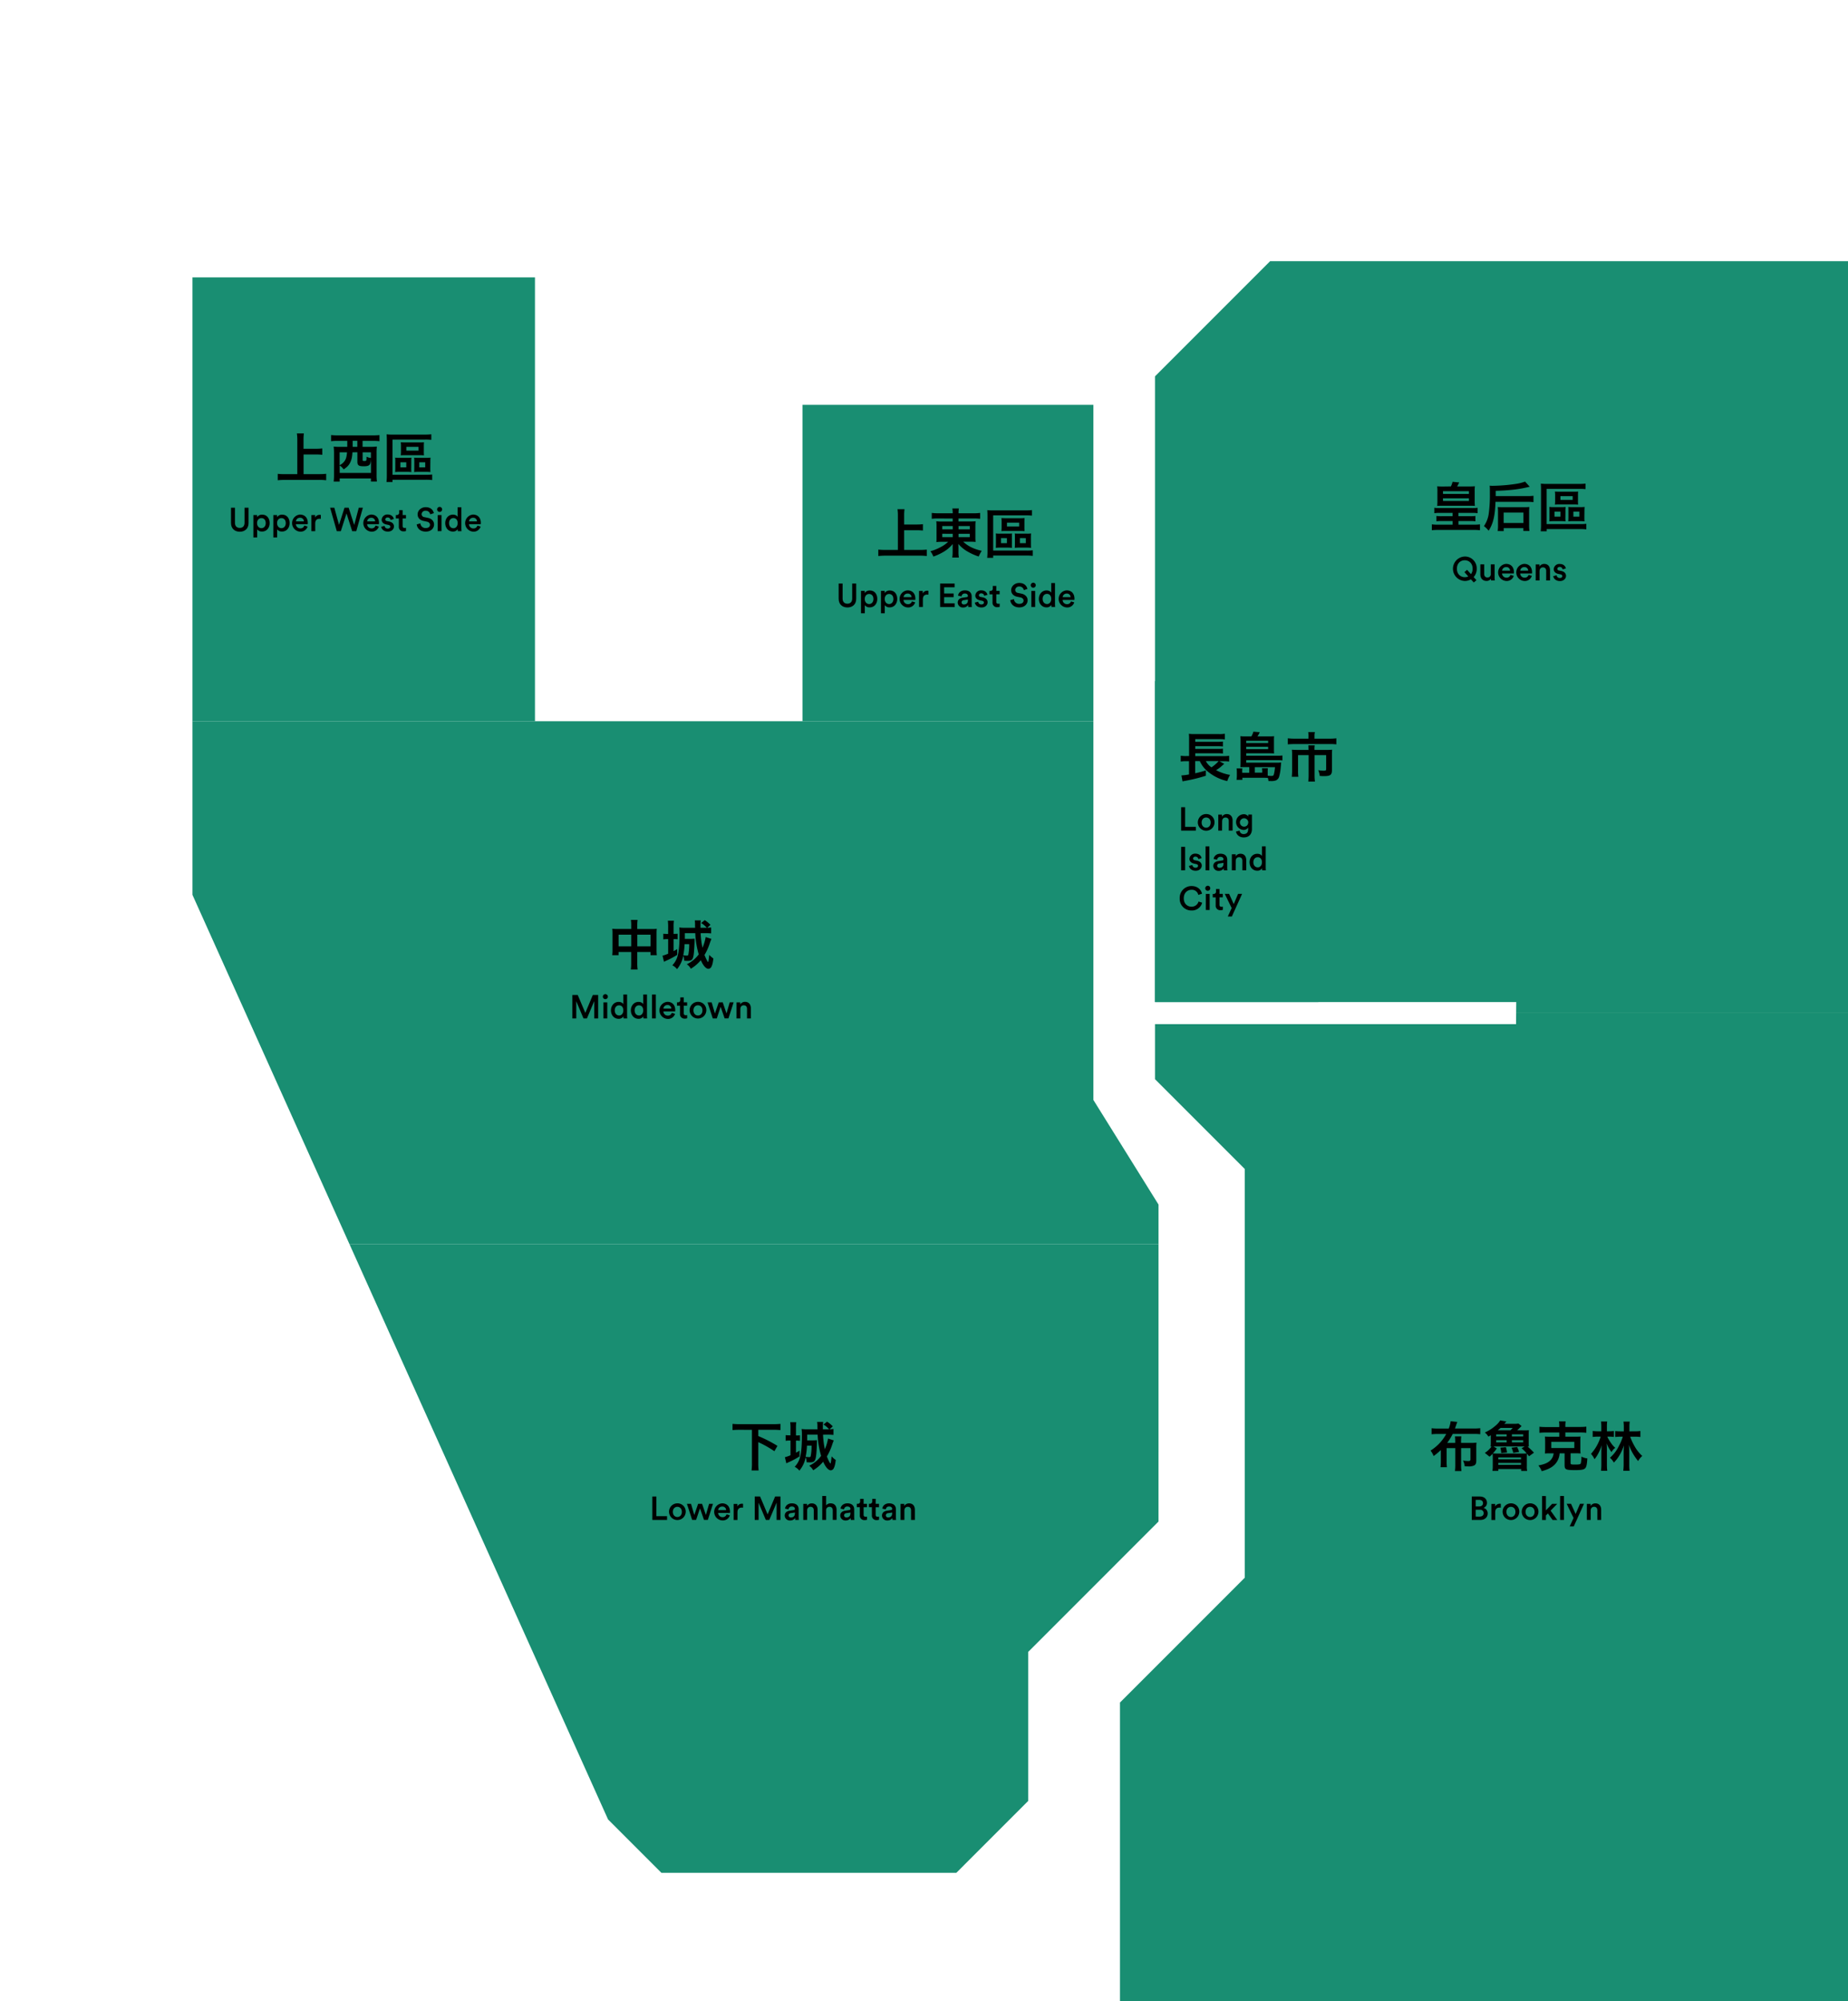 <svg id="hover_zone" class = "nymap_layer nymap_hover_layer" xmlns="http://www.w3.org/2000/svg" viewBox="0 0 1381.88 1495.88">
  <defs>
    <style>
      #hover_zone .cls-1
      {
        fill: #198e72;
      }
      #hover_zone g
      {
        pointer-events: none;
      }
      .hover .nymap_hover_zone:hover, 
      .hover .zone_hovered
      {
        transition: opacity .35s;
        opacity:1;
        cursor: pointer;
      }
      .hover .nymap_hover_zone:hover + g path, 
      .hover .zone_hovered + g path
      {
        fill: #fff;
      }
      .hover #hover_zone_queens:hover ~ #text_lic path, 
      .hover #hover_zone_queens.zone_hovered ~ #text_lic path
      {
        fill: #198e72;
      }
    </style>
  </defs>
  <!-- queens shape -->
  <polygon id = 'hover_zone_queens' class="nymap_hover_zone cls-1" points="949.75 195.24 863.68 281.31 863.68 749.07 1133.8 749.07 1133.74 756.75 1381.88 756.75 1381.88 195.24 949.75 195.24"/>
  <!-- queens text -->
  <g id = 'text_queens'>
    <path d="M1076.93,383.39a24.56,24.56,0,0,0-4.36.24v-4.08a25.58,25.58,0,0,0,4.44.24h23.35a25.25,25.25,0,0,0,4.52-.24v4.08a26.14,26.14,0,0,0-4.44-.24h-9.84v2.48h8.68a24.7,24.7,0,0,0,4-.2v4a25.06,25.06,0,0,0-3.92-.2h-8.72v2.72H1102a27.91,27.91,0,0,0,4.68-.24v4.4a39.08,39.08,0,0,0-5-.24h-26a39.52,39.52,0,0,0-5,.24v-4.4a29.07,29.07,0,0,0,4.68.24h10.87v-2.72h-8.11a25.9,25.9,0,0,0-4,.2v-4a26.75,26.75,0,0,0,4.08.2h8v-2.48Zm8-19.8a14.85,14.85,0,0,0,1.24-3.44l5,.48c-.76,1.52-1.28,2.52-1.52,3h8.76a43.35,43.35,0,0,0,4.48-.16,27.58,27.58,0,0,0-.16,3.76v6.92a32.37,32.37,0,0,0,.16,4c-1-.08-2.4-.12-4.12-.12h-20q-2.22,0-4.08.12a33.32,33.32,0,0,0,.16-3.92v-6.64a28.48,28.48,0,0,0-.16-4.08,42.85,42.85,0,0,0,4.48.16Zm-5.87,5.6h19.35v-2H1079Zm0,5.28h19.35v-2H1079Z"/>
    <path d="M1118.29,375.11c-.4,10.76-1.72,16.2-5.12,21.6a20.58,20.58,0,0,0-3.52-3.44,21.87,21.87,0,0,0,3.52-8.84,100.79,100.79,0,0,0,.92-15.2c0-3.48,0-5.08-.16-6.2a17.7,17.7,0,0,0,2,.12,127.83,127.83,0,0,0,17.35-1.4,33.18,33.18,0,0,0,7.12-1.76l3.48,3.84c-7.8,1.92-14.48,2.72-25.43,3.08v3.92h24a29.56,29.56,0,0,0,4.24-.24v4.76a31.34,31.34,0,0,0-4.2-.24Zm1.64,21.84a32.73,32.73,0,0,0,.24-4.8v-8.84A37.73,37.73,0,0,0,1120,379c.88.08,2.4.12,3.83.12h15.88a31.3,31.3,0,0,0,3.88-.16,38.54,38.54,0,0,0-.16,4.32v8.92a31.09,31.09,0,0,0,.24,4.72h-4.56v-2.16h-14.68V397Zm4.47-6h14.76v-7.8H1124.4Z"/>
    <path d="M1181.28,391.75a34.94,34.94,0,0,0,4.92-.2v4.16a37.67,37.67,0,0,0-4.88-.24h-24.75v1.68h-4.48a41.59,41.59,0,0,0,.24-5V366c0-2-.08-3.2-.16-4.48a36.81,36.81,0,0,0,4.88.2h23.55a39.64,39.64,0,0,0,5-.24v4.16a38.65,38.65,0,0,0-4.92-.2h-24.15v26.32Zm-10.72-5.32a23.31,23.31,0,0,0,.12,3.28,31.3,31.3,0,0,0-3.72-.16h-4.76a30.06,30.06,0,0,0-3.67.16c.08-1,.12-1.64.12-3.28v-4.28c0-1.56,0-2.28-.12-3.24a18.6,18.6,0,0,0,2.92.16h6.27a26,26,0,0,0,3-.12,25.92,25.92,0,0,0-.12,3.4Zm-8.11-4v3.76h4.39v-3.76Zm.44-12a20.83,20.83,0,0,0-.17-3c1.12.08,2,.12,3.56.12h10.28c1.72,0,2.64,0,3.52-.12-.08.88-.12,1.72-.12,3V374a23.88,23.88,0,0,0,.12,3.2c-1.28-.08-2.28-.12-4.16-.12h-9c-1.84,0-2.92,0-4.2.12a22.25,22.25,0,0,0,.17-3.16Zm3.95.44v2.84H1176v-2.84Zm17.92,15.56c0,1.44,0,2.4.12,3.28a30.87,30.87,0,0,0-3.72-.16h-4.8a30.14,30.14,0,0,0-3.68.16c.08-.92.12-1.68.12-3.28v-4.28c0-1.48,0-2.12-.12-3.2a28.16,28.16,0,0,0,2.92.12h6.32a19.5,19.5,0,0,0,3-.16c-.08,1-.12,2-.12,3.44Zm-8.24-4v3.76H1181v-3.76Z"/>
    <path d="M1095.32,416a8.8,8.8,0,0,1,8.93,9.12,9.15,9.15,0,0,1-2.28,6.26l2.08,2.32-2,1.71-2.15-2.35a9.19,9.19,0,0,1-4.58,1.21,9.14,9.14,0,0,1,0-18.27Zm0,15.45a6,6,0,0,0,2.62-.57l-2.89-3.21,2-1.73,2.91,3.24a6.67,6.67,0,0,0,1.22-4.06c0-4.23-2.92-6.33-5.89-6.33s-5.86,2.1-5.86,6.33S1092.38,431.46,1095.32,431.46Z"/>
    <path d="M1111.51,434.25c-2.87,0-4.55-2.12-4.55-4.79v-7.59h2.87v7.07c0,1.48.69,2.74,2.42,2.74a2.41,2.41,0,0,0,2.52-2.69v-7.12h2.87v9.84a19.16,19.16,0,0,0,.13,2.2H1115a8.86,8.86,0,0,1-.1-1.34A3.84,3.84,0,0,1,1111.51,434.25Z"/>
    <path d="M1131.93,430.47a5.43,5.43,0,0,1-5.44,3.81,6.4,6.4,0,0,1-.3-12.78c3.71,0,5.89,2.45,5.89,6.25a3.82,3.82,0,0,1-.08.92h-8.8a3.23,3.23,0,0,0,3.29,3.14,2.92,2.92,0,0,0,3-2.1Zm-2.75-3.9a2.69,2.69,0,0,0-3-2.67,2.88,2.88,0,0,0-2.94,2.67Z"/>
    <path d="M1145.47,430.47a5.42,5.42,0,0,1-5.44,3.81,6.4,6.4,0,0,1-.29-12.78c3.7,0,5.88,2.45,5.88,6.25a4.86,4.86,0,0,1-.07.92h-8.8a3.21,3.21,0,0,0,3.28,3.14,2.92,2.92,0,0,0,3-2.1Zm-2.74-3.9a2.7,2.7,0,0,0-3-2.67,2.89,2.89,0,0,0-2.94,2.67Z"/>
    <path d="M1151.23,433.91h-2.87v-12h2.8v1.61a4,4,0,0,1,3.55-2c3,0,4.36,2.13,4.36,4.77v7.62h-2.87v-7.12c0-1.48-.67-2.67-2.47-2.67-1.64,0-2.5,1.26-2.5,2.84Z"/>
    <path d="M1164,430a2.26,2.26,0,0,0,2.45,2.05c1.19,0,1.8-.64,1.8-1.38s-.44-1.14-1.41-1.34l-1.78-.39c-2.12-.47-3.23-1.85-3.23-3.51a4.17,4.17,0,0,1,4.42-3.88c3.36,0,4.45,2.17,4.65,3.36l-2.42.69a2.07,2.07,0,0,0-2.23-1.8,1.57,1.57,0,0,0-1.73,1.38,1.32,1.32,0,0,0,1.21,1.26l1.83.37c2.28.5,3.46,1.88,3.46,3.66s-1.48,3.86-4.55,3.86c-3.48,0-4.82-2.28-5-3.64Z"/>
  </g>
  <!-- upper east shape -->
  <rect id = 'hover_zone_upper-east' class="nymap_hover_zone cls-1" x="600.07" y="302.6" width="217.54" height="236.52"/>
   <!-- upper east text -->
  <g id = 'text_upper-east'>
    <path d="M676.1,411.07h11.51a51.37,51.37,0,0,0,5.4-.24v4.8a43.65,43.65,0,0,0-5.32-.28H662.3a50,50,0,0,0-5.52.28v-4.8a52.78,52.78,0,0,0,5.52.24h9.12V385.24a34.24,34.24,0,0,0-.28-4.6h5.23a33.91,33.91,0,0,0-.27,4.6v6.83h9.39a40.74,40.74,0,0,0,4.64-.24v4.76a41.77,41.77,0,0,0-4.64-.24H676.1Z"/>
    <path d="M701.58,387.55a32.62,32.62,0,0,0-4.84.25v-4.4a35.21,35.21,0,0,0,5.12.28h10.56a23.1,23.1,0,0,0-.28-3.6H717a19.87,19.87,0,0,0-.24,3.6h10.92a33.51,33.51,0,0,0,5.24-.28v4.4a40.37,40.37,0,0,0-5-.25h-11.2v2.24h8.36a38.72,38.72,0,0,0,4.44-.16c-.12,1.2-.16,2.52-.16,4v7.4a31.52,31.52,0,0,0,.16,4.08,31.58,31.58,0,0,0-4.48-.2h-4.8c3.56,3.36,7.8,5.44,13.88,6.84a26.44,26.44,0,0,0-2.28,4.24,41.88,41.88,0,0,1-8.2-3.64,25.73,25.73,0,0,1-7-5.76c0,1.32.07,2.08.07,2.76v2.88a23.55,23.55,0,0,0,.29,4.56h-4.92a32.07,32.07,0,0,0,.28-4.56v-2.88c0-.48,0-2,.08-2.72a26,26,0,0,1-7.64,6.32,41.5,41.5,0,0,1-6.84,3.08,17.09,17.09,0,0,0-2.24-4,33.49,33.49,0,0,0,7.52-3A23.74,23.74,0,0,0,709,405H704.7a30.51,30.51,0,0,0-4.52.2,5.21,5.21,0,0,1,.12-1.16c0-.16,0-.16,0-2.92v-7.36a38.18,38.18,0,0,0-.16-4.12,28,28,0,0,0,4.36.2h7.88v-2.24Zm3,5.68v2.44h7.84v-2.44Zm0,5.76v2.52h7.84V399Zm12.19-3.32h8.4v-2.44h-8.4Zm0,5.84h8.4V399h-8.4Z"/>
    <path d="M767.37,411.55a34.94,34.94,0,0,0,4.92-.2v4.16a37.67,37.67,0,0,0-4.88-.24H742.66V417h-4.48a41.59,41.59,0,0,0,.24-5V385.8c0-2-.08-3.2-.16-4.48a36.81,36.81,0,0,0,4.88.2h23.55a39.64,39.64,0,0,0,5-.24v4.16a38.65,38.65,0,0,0-4.92-.2H742.66v26.31Zm-10.71-5.32a25.41,25.41,0,0,0,.11,3.28,31,31,0,0,0-3.71-.16H748.3a30.14,30.14,0,0,0-3.68.16c.08-1,.12-1.64.12-3.28V402c0-1.56,0-2.28-.12-3.24a18.6,18.6,0,0,0,2.92.16h6.28a25.75,25.75,0,0,0,2.95-.12,28.26,28.26,0,0,0-.11,3.4Zm-8.12-4V406h4.4v-3.76Zm.44-12a22.5,22.5,0,0,0-.16-3c1.12.09,2,.13,3.56.13h10.27a33.14,33.14,0,0,0,3.52-.13c-.08.88-.12,1.72-.12,3v3.6a23.88,23.88,0,0,0,.12,3.2c-1.28-.08-2.28-.12-4.16-.12h-9c-1.84,0-2.92,0-4.2.12a24,24,0,0,0,.16-3.16Zm4,.44v2.84h9.11v-2.84Zm17.91,15.56c0,1.44,0,2.4.12,3.28a30.87,30.87,0,0,0-3.72-.16h-4.8a30.14,30.14,0,0,0-3.68.16c.08-.92.12-1.68.12-3.28V402c0-1.48,0-2.12-.12-3.2a28.16,28.16,0,0,0,2.92.12H768a19.5,19.5,0,0,0,3-.16c-.08,1-.12,2-.12,3.44Zm-8.24-4V406h4.44v-3.76Z"/>
    <path d="M627.13,447.61V436.18h2.94v11.25c0,2.47,1.36,3.83,3.58,3.83s3.59-1.36,3.59-3.83V436.18h3v11.43c0,4.22-2.87,6.47-6.55,6.47S627.13,451.83,627.13,447.61Z"/>
    <path d="M643.83,458.41V441.67h2.77v1.63a4.35,4.35,0,0,1,3.83-1.9c3.56,0,5.57,2.72,5.57,6.28s-2.2,6.33-5.67,6.33a4.31,4.31,0,0,1-3.65-1.66v6.06ZM649.89,444c-1.88,0-3.24,1.48-3.24,3.73s1.36,3.78,3.24,3.78,3.24-1.48,3.24-3.78S651.82,444,649.89,444Z"/>
    <path d="M658.76,458.41V441.67h2.77v1.63a4.34,4.34,0,0,1,3.83-1.9c3.56,0,5.56,2.72,5.56,6.28s-2.2,6.33-5.66,6.33a4.34,4.34,0,0,1-3.66-1.66v6.06ZM664.82,444c-1.88,0-3.24,1.48-3.24,3.73s1.36,3.78,3.24,3.78,3.24-1.48,3.24-3.78S666.75,444,664.82,444Z"/>
    <path d="M684.34,450.27a5.4,5.4,0,0,1-5.43,3.81,6.4,6.4,0,0,1-.3-12.78c3.71,0,5.88,2.45,5.88,6.26a4.71,4.71,0,0,1-.07.91h-8.8a3.22,3.22,0,0,0,3.29,3.14,2.9,2.9,0,0,0,3-2.1Zm-2.74-3.9a2.7,2.7,0,0,0-3-2.67,2.89,2.89,0,0,0-2.94,2.67Z"/>
    <path d="M694.28,444.51a7.72,7.72,0,0,0-.94-.07c-2.22,0-3.24,1.29-3.24,3.54v5.73h-2.87v-12H690v1.93a3.64,3.64,0,0,1,3.48-2.08,3.56,3.56,0,0,1,.77.08Z"/>
    <path d="M703,453.71V436.18h10.83V439H706v4.65h7.12v2.7H706v4.64h7.86v2.77Z"/>
    <path d="M719.78,446.81l3.09-.47c.7-.09.89-.44.89-.86,0-1-.69-1.83-2.27-1.83a2.31,2.31,0,0,0-2.47,2.18l-2.62-.6c.22-2.07,2.1-3.93,5.07-3.93,3.7,0,5.11,2.1,5.11,4.5v6a11.32,11.32,0,0,0,.15,1.93h-2.67a7.15,7.15,0,0,1-.12-1.53,4.22,4.22,0,0,1-3.71,1.9,3.78,3.78,0,0,1-4.08-3.63C716.15,448.3,717.73,447.11,719.78,446.81Zm4,1.91v-.55l-3.14.47a1.66,1.66,0,0,0-1.6,1.63,1.59,1.59,0,0,0,1.75,1.56C722.38,451.83,723.76,451.07,723.76,448.72Z"/>
    <path d="M731.47,449.76a2.26,2.26,0,0,0,2.45,2.05c1.19,0,1.81-.65,1.81-1.39s-.45-1.13-1.41-1.33l-1.78-.4c-2.13-.47-3.24-1.85-3.24-3.51a4.17,4.17,0,0,1,4.42-3.88c3.37,0,4.45,2.18,4.65,3.36l-2.42.7a2.07,2.07,0,0,0-2.23-1.81,1.57,1.57,0,0,0-1.73,1.39,1.32,1.32,0,0,0,1.21,1.26l1.83.37c2.28.49,3.46,1.88,3.46,3.66s-1.48,3.85-4.54,3.85c-3.49,0-4.82-2.27-5-3.63Z"/>
    <path d="M745,441.67h2.5v2.55H745v5.58c0,1.07.47,1.51,1.53,1.51a5.46,5.46,0,0,0,1-.1v2.38a4.61,4.61,0,0,1-1.75.27,3.32,3.32,0,0,1-3.61-3.59v-6H739.9v-2.55h.62a1.7,1.7,0,0,0,1.85-1.88V438H745Z"/>
    <path d="M765.58,441.13a3.23,3.23,0,0,0-3.43-2.7,2.78,2.78,0,0,0-3,2.53,2.26,2.26,0,0,0,2,2.24l2.52.52c3.09.62,4.75,2.58,4.75,5,0,2.72-2.2,5.31-6.2,5.31-4.45,0-6.51-2.87-6.78-5.39l2.77-.79a3.76,3.76,0,0,0,4,3.51c2.1,0,3.18-1.06,3.18-2.42,0-1.14-.84-2.05-2.34-2.37l-2.48-.52c-2.67-.55-4.45-2.3-4.45-4.92,0-2.94,2.7-5.37,6-5.37,4.13,0,5.74,2.53,6.13,4.48Z"/>
    <path d="M772.63,435.57a1.88,1.88,0,0,1,1.87,1.88,1.87,1.87,0,1,1-1.87-1.88Zm-1.41,18.14v-12h2.84v12Z"/>
    <path d="M788.89,451.51a21.5,21.5,0,0,0,.12,2.2h-2.74a12,12,0,0,1-.12-1.56,4,4,0,0,1-3.54,1.86c-3.46,0-5.78-2.72-5.78-6.36,0-3.46,2.35-6.3,5.73-6.3,2.1,0,3.17,1,3.54,1.73v-7.27h2.79Zm-6,0c1.88,0,3.19-1.56,3.19-3.86s-1.28-3.73-3.16-3.73-3.27,1.46-3.27,3.75S781,451.49,782.93,451.49Z"/>
    <path d="M803.3,450.27a5.42,5.42,0,0,1-5.44,3.81,6.4,6.4,0,0,1-.3-12.78c3.71,0,5.89,2.45,5.89,6.26a3.7,3.7,0,0,1-.08.91h-8.8a3.23,3.23,0,0,0,3.29,3.14,2.92,2.92,0,0,0,3-2.1Zm-2.74-3.9a2.7,2.7,0,0,0-3-2.67,2.88,2.88,0,0,0-2.94,2.67Z"/>
  </g>
  <rect id = 'hover_zone_upper-west' class="nymap_hover_zone cls-1" x="143.91" y="207.36" width="256.12" height="331.77"/>
  <g id = 'text_upper-west'>
    <path d="M227,354.41h11.52a51.37,51.37,0,0,0,5.4-.24V359a43.65,43.65,0,0,0-5.32-.28h-25.4a50,50,0,0,0-5.52.28v-4.8a52.78,52.78,0,0,0,5.52.24h9.12V328.58A34.24,34.24,0,0,0,222,324h5.24a32.28,32.28,0,0,0-.28,4.6v6.84h9.4a40.74,40.74,0,0,0,4.64-.24v4.76a41.77,41.77,0,0,0-4.64-.24H227Z"/>
    <path d="M252.2,329.54a41.77,41.77,0,0,0-4.64.24v-4.56a38.37,38.37,0,0,0,4.72.24h26.8a37.66,37.66,0,0,0,4.68-.24v4.56a42.29,42.29,0,0,0-4.64-.24h-8V334h6a38.71,38.71,0,0,0,4.68-.2,44.22,44.22,0,0,0-.2,4.84v16.19a40.21,40.21,0,0,0,.24,5.12h-4.48v-2.32H254V360h-4.48a44.11,44.11,0,0,0,.24-5.16V338.66a47.82,47.82,0,0,0-.24-4.84,37.52,37.52,0,0,0,4.68.2h5.48v-4.48Zm11.36,8.56c-.24,3.76-.72,5.72-1.76,7.76s-2.16,3.2-4.8,5a12.36,12.36,0,0,0-3-2.92v5.55h23.4V342.94s0,0-.08.68a9.42,9.42,0,0,1-.52,3c-.6,1.4-1.84,1.92-4.72,1.92-3.88,0-4.84-.68-4.84-3.48v-7Zm-9.6,0v9.64a9.84,9.84,0,0,0,3.68-3.08c1.12-1.56,1.6-3.36,1.84-6.56Zm9.76-6.36V334h3.48v-4.48h-3.48Zm7.44,12c0,.76.16.84,1.36.84,1.52,0,1.56-.12,1.56-3.24a8.47,8.47,0,0,0,3.28,1V338.1h-6.2Z"/>
    <path d="M318.24,354.89a34.94,34.94,0,0,0,4.92-.2v4.16a37.67,37.67,0,0,0-4.88-.24H293.52v1.68H289a41.59,41.59,0,0,0,.24-5V329.14c0-2-.08-3.2-.16-4.48a36.81,36.81,0,0,0,4.88.2h23.56a39.64,39.64,0,0,0,5-.24v4.16a38.65,38.65,0,0,0-4.92-.2H293.52v26.31Zm-10.72-5.31a23.31,23.31,0,0,0,.12,3.28,31,31,0,0,0-3.72-.17h-4.76a29.8,29.8,0,0,0-3.68.17c.08-1,.12-1.64.12-3.28V345.3c0-1.56,0-2.28-.12-3.24a18.6,18.6,0,0,0,2.92.16h6.28a26,26,0,0,0,3-.12,25.92,25.92,0,0,0-.12,3.4Zm-8.12-4v3.76h4.4v-3.76Zm.44-12a22.5,22.5,0,0,0-.16-3c1.12.08,2,.12,3.56.12h10.28c1.72,0,2.64,0,3.52-.12-.08.88-.12,1.72-.12,3v3.6a23.88,23.88,0,0,0,.12,3.2c-1.28-.08-2.28-.12-4.16-.12h-9c-1.84,0-2.92,0-4.2.12a24,24,0,0,0,.16-3.16Zm4,.44v2.84h9.12V334Zm17.92,15.56c0,1.44,0,2.4.12,3.28a30.53,30.53,0,0,0-3.72-.17h-4.8a29.8,29.8,0,0,0-3.68.17c.08-.92.12-1.68.12-3.28V345.3c0-1.48,0-2.12-.12-3.2a28.16,28.16,0,0,0,2.92.12h6.32a19.5,19.5,0,0,0,3-.16c-.08,1-.12,2-.12,3.44Zm-8.24-4v3.76h4.44v-3.76Z"/>
    <path d="M172.75,391V379.53h2.94v11.25c0,2.47,1.36,3.83,3.59,3.83s3.58-1.36,3.58-3.83V379.53h3V391c0,4.23-2.87,6.47-6.55,6.47S172.75,395.18,172.75,391Z"/>
    <path d="M189.46,401.75V385h2.77v1.63a4.31,4.31,0,0,1,3.83-1.91c3.56,0,5.56,2.72,5.56,6.28s-2.2,6.33-5.66,6.33a4.34,4.34,0,0,1-3.66-1.66v6.06Zm6-14.46c-1.87,0-3.23,1.48-3.23,3.73s1.36,3.78,3.23,3.78,3.24-1.48,3.24-3.78S197.44,387.29,195.51,387.29Z"/>
    <path d="M204.39,401.75V385h2.76v1.63a4.34,4.34,0,0,1,3.84-1.91c3.56,0,5.56,2.72,5.56,6.28s-2.2,6.33-5.66,6.33a4.34,4.34,0,0,1-3.66-1.66v6.06Zm6.05-14.46c-1.88,0-3.24,1.48-3.24,3.73s1.36,3.78,3.24,3.78,3.24-1.48,3.24-3.78S212.37,387.29,210.44,387.29Z"/>
    <path d="M230,393.62a5.42,5.42,0,0,1-5.44,3.8,6.4,6.4,0,0,1-.3-12.77c3.71,0,5.89,2.44,5.89,6.25a3.7,3.7,0,0,1-.08.91h-8.8a3.23,3.23,0,0,0,3.29,3.14,2.91,2.91,0,0,0,3-2.1Zm-2.75-3.91a2.69,2.69,0,0,0-3-2.67,2.88,2.88,0,0,0-2.94,2.67Z"/>
    <path d="M239.9,387.86a6.17,6.17,0,0,0-.94-.08c-2.22,0-3.24,1.29-3.24,3.54v5.73h-2.86V385h2.79v1.92a3.64,3.64,0,0,1,3.49-2.07,4.63,4.63,0,0,1,.76.07Z"/>
    <path d="M268.28,379.53h3.06l-4.92,17.52h-3.06l-4.25-13.25-4.26,13.25h-3l-5-17.52H250l3.51,12.8,4.1-12.8h3.09l4.18,12.9Z"/>
    <path d="M283.25,393.62a5.41,5.41,0,0,1-5.43,3.8,6.4,6.4,0,0,1-.3-12.77c3.71,0,5.88,2.44,5.88,6.25a4.71,4.71,0,0,1-.07.91h-8.8a3.22,3.22,0,0,0,3.29,3.14,2.89,2.89,0,0,0,3-2.1Zm-2.74-3.91a2.7,2.7,0,0,0-3-2.67,2.9,2.9,0,0,0-2.94,2.67Z"/>
    <path d="M287.58,393.1a2.25,2.25,0,0,0,2.44,2c1.19,0,1.81-.64,1.81-1.38s-.45-1.14-1.41-1.34l-1.78-.39c-2.13-.47-3.24-1.86-3.24-3.51a4.17,4.17,0,0,1,4.43-3.88c3.36,0,4.45,2.17,4.64,3.36l-2.42.69a2.07,2.07,0,0,0-2.22-1.81,1.57,1.57,0,0,0-1.73,1.39,1.32,1.32,0,0,0,1.21,1.26l1.83.37c2.27.49,3.46,1.88,3.46,3.66s-1.49,3.85-4.55,3.85c-3.49,0-4.82-2.27-5-3.63Z"/>
    <path d="M301.07,385h2.5v2.54h-2.5v5.59c0,1.06.47,1.51,1.53,1.51a6.58,6.58,0,0,0,1-.1v2.37a4.35,4.35,0,0,1-1.75.27,3.31,3.31,0,0,1-3.61-3.58v-6.06H296V385h.61a1.71,1.71,0,0,0,1.86-1.88v-1.81h2.59Z"/>
    <path d="M321.69,384.47a3.24,3.24,0,0,0-3.44-2.69,2.77,2.77,0,0,0-3,2.52,2.28,2.28,0,0,0,2.06,2.25l2.52.52c3.09.62,4.74,2.57,4.74,5,0,2.72-2.2,5.31-6.2,5.31-4.45,0-6.5-2.86-6.77-5.38l2.76-.79a3.78,3.78,0,0,0,4,3.51c2.1,0,3.19-1.07,3.19-2.43,0-1.13-.84-2.05-2.35-2.37l-2.47-.52c-2.67-.54-4.45-2.3-4.45-4.92,0-2.94,2.69-5.36,6-5.36,4.13,0,5.74,2.52,6.13,4.47Z"/>
    <path d="M328.73,378.91a1.88,1.88,0,0,1,1.88,1.88,1.87,1.87,0,0,1-3.74,0A1.88,1.88,0,0,1,328.73,378.91Zm-1.41,18.14V385h2.84v12Z"/>
    <path d="M345,394.85a17.7,17.7,0,0,0,.13,2.2h-2.75a11.94,11.94,0,0,1-.12-1.55,4,4,0,0,1-3.54,1.85c-3.46,0-5.78-2.72-5.78-6.35,0-3.46,2.35-6.31,5.73-6.31,2.11,0,3.17,1,3.54,1.73v-7.26H345Zm-5.95,0c1.87,0,3.18-1.56,3.18-3.86s-1.28-3.73-3.16-3.73-3.26,1.46-3.26,3.76S337.08,394.83,339,394.83Z"/>
    <path d="M359.4,393.62a5.41,5.41,0,0,1-5.44,3.8,6.4,6.4,0,0,1-.29-12.77c3.7,0,5.88,2.44,5.88,6.25a4.71,4.71,0,0,1-.07.91h-8.8A3.21,3.21,0,0,0,354,395a2.91,2.91,0,0,0,3-2.1Zm-2.74-3.91a2.7,2.7,0,0,0-3-2.67,2.9,2.9,0,0,0-2.94,2.67Z"/>
  </g>
  <!-- midtown shape -->
  <polygon id = 'hover_zone_midtown' class="nymap_hover_zone cls-1" points="817.61 822.22 817.61 539.13 143.91 539.13 143.91 668.89 261.36 930.08 866.31 930.08 866.31 900.42 817.61 822.22"/>
  <!-- midtown text -->
  <g id = 'text_midtown'>
    <path d="M472,692a25.93,25.93,0,0,0-.24-4.36h5a29.33,29.33,0,0,0-.24,4.2v2.6h10.95a28.61,28.61,0,0,0,3.64-.16,29.37,29.37,0,0,0-.16,3.52V710a27.53,27.53,0,0,0,.2,4h-4.72v-2.4h-9.91v8.12a31.24,31.24,0,0,0,.28,5H471.7a33.3,33.3,0,0,0,.28-5v-8.12h-9.44V714h-4.72a30,30,0,0,0,.2-4V697.72a31.31,31.31,0,0,0-.16-3.48,30.82,30.82,0,0,0,3.6.16H472Zm-9.44,6.68v8.68H472v-8.68Zm23.91,8.68v-8.68h-9.91v8.68Z"/>
    <path d="M499.62,692.68a31.54,31.54,0,0,0-.24-4.44h4.56a27.23,27.23,0,0,0-.24,4.48v5.36a27.27,27.27,0,0,0,3-.12v4.16c-.88-.08-1.72-.16-2.76-.16h-.24V711c1.12-.6,1.44-.8,2.68-1.56v4.32a60,60,0,0,1-8.2,4.36c-.2.08-.76.36-1.68.8l-1.08-4.56a24.62,24.62,0,0,0,4.2-1.48V702H499a21.54,21.54,0,0,0-3,.2v-4.24a23,23,0,0,0,3,.16h.6Zm24.31,4.88a66.38,66.38,0,0,0,1.36,10.88,34.6,34.6,0,0,0,2.4-8l4.28,1.4c-.36.88-.8,2-1.32,3.56a41.59,41.59,0,0,1-3.84,8.44c.84,2.24,2.36,5.28,2.64,5.28s.48-1.4.92-5.36a15.18,15.18,0,0,0,3.08,2.68c-.36,3.08-.76,4.8-1.44,6.08a2.67,2.67,0,0,1-2.24,1.68c-1.84,0-3.92-2.32-5.72-6.44a30.09,30.09,0,0,1-7.47,6.39,9.53,9.53,0,0,0-3-3.39,23.47,23.47,0,0,0,8.91-7.36,65.75,65.75,0,0,1-2.6-15.88H512.1v4.28h4.08a24.13,24.13,0,0,0,3.19-.16c0,.36,0,.36,0,1.08,0,0,0,.32,0,.76,0,1.88-.32,7.16-.48,8.64-.55,5.16-1.32,6.12-4.83,6.12-.64,0-1.52,0-2.44-.12a11.59,11.59,0,0,0-.64-3.76,22.41,22.41,0,0,1-4.72,10.08,10.33,10.33,0,0,0-3.52-2.88,16.21,16.21,0,0,0,3.4-5.28c1.36-3.56,2-9,2-17.52a39.9,39.9,0,0,0-.2-5.48,26.85,26.85,0,0,0,4,.24h7.87c-.08-1.28-.08-1.48-.08-3.08a19.43,19.43,0,0,0-.2-2.44h4.48a22.84,22.84,0,0,0-.2,3.24c0,.76,0,1.16,0,2.28h4.72a18.17,18.17,0,0,0-4.2-3.56l2.64-2.16a21.75,21.75,0,0,1,4.28,3.52l-2.4,2.2a20.53,20.53,0,0,0,2.92-.24v4.44c-1.32-.12-3.16-.2-4.64-.2Zm-12,8.2a52.11,52.11,0,0,1-1,8.32c.6.08,2.08.24,2.44.24.84,0,1.2-.16,1.32-.64a39.31,39.31,0,0,0,.68-7.92Z"/>
    <path d="M444.35,761.28V748.37l-5.46,12.91h-2.57l-5.41-12.86v12.86H428V743.75h4l5.69,13.37,5.61-13.37h4v17.53Z"/>
    <path d="M452.66,743.13a1.88,1.88,0,0,1,1.88,1.88,1.87,1.87,0,1,1-1.88-1.88Zm-1.41,18.15v-12h2.84v12Z"/>
    <path d="M468.92,759.08a21.72,21.72,0,0,0,.12,2.2H466.3a12.26,12.26,0,0,1-.12-1.56,4,4,0,0,1-3.54,1.85c-3.46,0-5.78-2.72-5.78-6.35,0-3.46,2.35-6.3,5.73-6.3,2.1,0,3.17,1,3.54,1.73v-7.27h2.79Zm-6,0c1.88,0,3.19-1.56,3.19-3.86s-1.28-3.73-3.16-3.73-3.27,1.46-3.27,3.76S461,759.05,463,759.05Z"/>
    <path d="M483.8,759.08a21.72,21.72,0,0,0,.12,2.2h-2.74a12.26,12.26,0,0,1-.12-1.56,4,4,0,0,1-3.54,1.85c-3.46,0-5.78-2.72-5.78-6.35,0-3.46,2.34-6.3,5.73-6.3,2.1,0,3.17,1,3.54,1.73v-7.27h2.79Zm-6,0c1.88,0,3.19-1.56,3.19-3.86s-1.28-3.73-3.16-3.73-3.27,1.46-3.27,3.76S475.89,759.05,477.84,759.05Z"/>
    <path d="M487.55,761.28v-17.9h2.87v17.9Z"/>
    <path d="M504.78,757.84a5.42,5.42,0,0,1-5.44,3.81,6.4,6.4,0,0,1-.29-12.78c3.71,0,5.88,2.44,5.88,6.25a4.61,4.61,0,0,1-.07.91h-8.8a3.21,3.21,0,0,0,3.28,3.14,2.91,2.91,0,0,0,3-2.1ZM502,753.93a2.7,2.7,0,0,0-3-2.67,2.9,2.9,0,0,0-2.94,2.67Z"/>
    <path d="M511.31,749.24h2.49v2.54h-2.49v5.59c0,1.06.47,1.51,1.53,1.51a6.91,6.91,0,0,0,1-.1v2.37a4.47,4.47,0,0,1-1.76.27,3.32,3.32,0,0,1-3.61-3.58v-6.06h-2.22v-2.54h.62a1.71,1.71,0,0,0,1.85-1.88v-1.81h2.6Z"/>
    <path d="M528.16,755.24a6.24,6.24,0,1,1-6.25-6.37A6.13,6.13,0,0,1,528.16,755.24Zm-2.89,0c0-2.49-1.58-3.78-3.36-3.78s-3.36,1.29-3.36,3.78,1.6,3.84,3.36,3.84S525.27,757.77,525.27,755.24Z"/>
    <path d="M540.42,749.24l2.84,8.33,2.4-8.33h2.92l-3.86,12h-2.86l-3-8.66L536,761.28H533l-3.91-12h3.07l2.44,8.33,2.85-8.33Z"/>
    <path d="M553.62,761.28h-2.87v-12h2.79v1.6a4,4,0,0,1,3.56-2c2.95,0,4.35,2.13,4.35,4.77v7.62h-2.86v-7.12c0-1.49-.67-2.67-2.47-2.67-1.64,0-2.5,1.26-2.5,2.84Z"/>
  </g>
  <!-- lower shape -->
  <polygon id = 'hover_zone_lower' class="nymap_hover_zone cls-1" points="494.58 1399.93 715.12 1399.93 768.84 1346.21 768.84 1234.82 866.3 1137.35 866.31 930.08 261.36 930.08 454.69 1360.04 494.58 1399.93"/>
  <!-- lower text -->
  <g id = 'text_lower'>
    <path d="M553.12,1068.77c-2,0-3.76.08-5.36.24v-4.68a51.09,51.09,0,0,0,5.36.24h25.11a52.73,52.73,0,0,0,5.36-.24V1069c-1.68-.16-3.32-.24-5.36-.24H567v4.68a100.62,100.62,0,0,1,14.35,7.35l-2.28,4A79,79,0,0,0,567,1078v15.64a40,40,0,0,0,.28,5.52H562a39.6,39.6,0,0,0,.28-5.52v-24.83Z"/>
    <path d="M591.12,1067.57a31.54,31.54,0,0,0-.24-4.44h4.56a27.23,27.23,0,0,0-.24,4.48V1073c1.36,0,2.32,0,3-.11V1077a25.55,25.55,0,0,0-2.76-.17h-.24v9.08c1.12-.6,1.44-.8,2.68-1.56v4.32a60,60,0,0,1-8.2,4.36c-.2.08-.76.36-1.68.8l-1.08-4.56a24.62,24.62,0,0,0,4.2-1.48v-11h-.64a20,20,0,0,0-3,.21v-4.24a25.06,25.06,0,0,0,3,.15h.6Zm24.31,4.88a68.65,68.65,0,0,0,1.36,10.87,34.68,34.68,0,0,0,2.4-8l4.28,1.39c-.36.88-.8,2-1.32,3.56a41.59,41.59,0,0,1-3.84,8.44c.84,2.24,2.36,5.28,2.64,5.28s.48-1.4.92-5.36a15.18,15.18,0,0,0,3.08,2.68c-.36,3.08-.76,4.8-1.44,6.08a2.65,2.65,0,0,1-2.24,1.68c-1.84,0-3.92-2.32-5.71-6.44a30.21,30.21,0,0,1-7.48,6.4,9.47,9.47,0,0,0-3-3.4,23.5,23.5,0,0,0,8.92-7.36,65.74,65.74,0,0,1-2.6-15.87h-7.8v4.27h4.08a24.29,24.29,0,0,0,3.2-.16c0,.36,0,.36,0,1.08,0,0,0,.32,0,.76,0,1.88-.32,7.16-.48,8.64-.56,5.16-1.32,6.12-4.84,6.12-.64,0-1.52,0-2.44-.12a11.59,11.59,0,0,0-.64-3.76,22.41,22.41,0,0,1-4.72,10.08,10.33,10.33,0,0,0-3.52-2.88,16.21,16.21,0,0,0,3.4-5.28c1.36-3.56,2-9,2-17.51a39.9,39.9,0,0,0-.2-5.48,26.85,26.85,0,0,0,4,.24h7.88c-.08-1.28-.08-1.48-.08-3.08a24.08,24.08,0,0,0-.2-2.44h4.47a24.71,24.71,0,0,0-.19,3.24c0,.76,0,1.16,0,2.28H620a18.33,18.33,0,0,0-4.19-3.56l2.63-2.16a21.75,21.75,0,0,1,4.28,3.52l-2.4,2.2a20.53,20.53,0,0,0,2.92-.24v4.44c-1.32-.12-3.16-.2-4.64-.2Zm-12,8.19a52.11,52.11,0,0,1-1,8.32c.6.08,2.08.24,2.44.24.84,0,1.2-.16,1.32-.64a39.31,39.31,0,0,0,.68-7.92Z"/>
    <path d="M487.8,1136.16v-17.52h3v14.7h8v2.82Z"/>
    <path d="M512.76,1130.13a6.24,6.24,0,1,1-6.25-6.38A6.12,6.12,0,0,1,512.76,1130.13Zm-2.89,0c0-2.5-1.58-3.78-3.36-3.78s-3.36,1.28-3.36,3.78,1.6,3.83,3.36,3.83S509.87,1132.65,509.87,1130.13Z"/>
    <path d="M525,1124.12l2.84,8.33,2.4-8.33h2.92l-3.86,12h-2.87l-3-8.65-2.91,8.65h-2.94l-3.91-12h3.06l2.45,8.33,2.84-8.33Z"/>
    <path d="M545.71,1132.73a5.42,5.42,0,0,1-5.44,3.8,6.4,6.4,0,0,1-.3-12.78c3.71,0,5.89,2.45,5.89,6.26a3.7,3.7,0,0,1-.08.91H537a3.23,3.23,0,0,0,3.29,3.14,2.91,2.91,0,0,0,3-2.1Zm-2.75-3.91a2.69,2.69,0,0,0-3-2.67,2.88,2.88,0,0,0-2.94,2.67Z"/>
    <path d="M555.64,1127a6.17,6.17,0,0,0-.94-.08c-2.22,0-3.23,1.29-3.23,3.54v5.73H548.6v-12h2.79v1.93a3.64,3.64,0,0,1,3.49-2.08,3.53,3.53,0,0,1,.76.08Z"/>
    <path d="M580.71,1136.16v-12.9l-5.47,12.9h-2.57l-5.41-12.85v12.85h-2.89v-17.52h4L574,1132l5.61-13.37h4v17.52Z"/>
    <path d="M590.42,1129.26l3.09-.46c.69-.1.89-.45.89-.87,0-1-.7-1.83-2.28-1.83a2.32,2.32,0,0,0-2.47,2.18l-2.62-.6c.22-2.07,2.1-3.93,5.07-3.93,3.71,0,5.12,2.1,5.12,4.5v6a11.93,11.93,0,0,0,.14,1.93h-2.67a7.15,7.15,0,0,1-.12-1.53,4.21,4.21,0,0,1-3.71,1.9,3.78,3.78,0,0,1-4.08-3.63C586.78,1130.75,588.37,1129.56,590.42,1129.26Zm4,1.91v-.55l-3.14.47a1.67,1.67,0,0,0-1.61,1.64,1.59,1.59,0,0,0,1.76,1.55C593,1134.28,594.4,1133.52,594.4,1131.17Z"/>
    <path d="M603.54,1136.16h-2.87v-12h2.8v1.61a4,4,0,0,1,3.56-2c2.94,0,4.35,2.12,4.35,4.77v7.61h-2.87V1129c0-1.48-.67-2.67-2.47-2.67-1.63,0-2.5,1.26-2.5,2.84Z"/>
    <path d="M617.73,1136.16h-2.87v-17.9h2.87v7a4.25,4.25,0,0,1,3.43-1.51c3,0,4.4,2.12,4.4,4.77v7.61H622.7V1129c0-1.48-.67-2.67-2.48-2.67a2.5,2.5,0,0,0-2.49,2.72Z"/>
    <path d="M631.94,1129.26l3.09-.46c.69-.1.89-.45.89-.87,0-1-.69-1.83-2.28-1.83a2.32,2.32,0,0,0-2.47,2.18l-2.62-.6c.22-2.07,2.1-3.93,5.07-3.93,3.71,0,5.12,2.1,5.12,4.5v6a10.25,10.25,0,0,0,.15,1.93h-2.67a6.1,6.1,0,0,1-.13-1.53,4.21,4.21,0,0,1-3.71,1.9,3.77,3.77,0,0,1-4.07-3.63C628.31,1130.75,629.89,1129.56,631.94,1129.26Zm4,1.91v-.55l-3.14.47a1.67,1.67,0,0,0-1.61,1.64,1.59,1.59,0,0,0,1.76,1.55C634.53,1134.28,635.92,1133.52,635.92,1131.17Z"/>
    <path d="M645.78,1124.12h2.5v2.55h-2.5v5.59c0,1.06.47,1.5,1.53,1.5a7,7,0,0,0,1-.09V1136a4.61,4.61,0,0,1-1.75.27,3.32,3.32,0,0,1-3.61-3.58v-6.06h-2.23v-2.55h.62a1.7,1.7,0,0,0,1.85-1.88v-1.8h2.6Z"/>
    <path d="M654.8,1124.12h2.5v2.55h-2.5v5.59c0,1.06.47,1.5,1.53,1.5a7,7,0,0,0,1-.09V1136a4.56,4.56,0,0,1-1.75.27,3.32,3.32,0,0,1-3.61-3.58v-6.06h-2.23v-2.55h.62a1.71,1.71,0,0,0,1.86-1.88v-1.8h2.59Z"/>
    <path d="M663.15,1129.26l3.09-.46c.7-.1.89-.45.89-.87,0-1-.69-1.83-2.27-1.83a2.31,2.31,0,0,0-2.47,2.18l-2.62-.6c.22-2.07,2.1-3.93,5.07-3.93,3.7,0,5.11,2.1,5.11,4.5v6a11.32,11.32,0,0,0,.15,1.93h-2.67a7.15,7.15,0,0,1-.12-1.53,4.22,4.22,0,0,1-3.71,1.9,3.78,3.78,0,0,1-4.08-3.63C659.52,1130.75,661.1,1129.56,663.15,1129.26Zm4,1.91v-.55l-3.14.47a1.66,1.66,0,0,0-1.6,1.64,1.59,1.59,0,0,0,1.75,1.55C665.75,1134.28,667.13,1133.52,667.13,1131.17Z"/>
    <path d="M676.28,1136.16h-2.87v-12h2.79v1.61a4,4,0,0,1,3.56-2c3,0,4.35,2.12,4.35,4.77v7.61h-2.86V1129c0-1.48-.67-2.67-2.48-2.67-1.63,0-2.49,1.26-2.49,2.84Z"/>
  </g>
  <!-- brooklyn shape -->
  <polygon id = 'hover_zone_brooklyn' class="nymap_hover_zone cls-1" points="863.68 765.57 863.68 806.7 930.79 873.81 930.79 1179.35 837.5 1272.64 837.5 1495.88 1381.88 1495.88 1381.88 756.75 1133.74 756.75 1133.68 765.57 863.68 765.57"/>
  <!-- brooklyn text -->
  <g id = 'text_brooklyn'>
    <path d="M1081.76,1082.48v9.72a31.17,31.17,0,0,0,.21,4.52h-4.8a35.34,35.34,0,0,0,.24-4.52v-8.28a49.3,49.3,0,0,1-5.4,4.48,15.7,15.7,0,0,0-2.28-4.08,33.77,33.77,0,0,0,11.72-12.43h-5.84a43.83,43.83,0,0,0-5.12.24v-4.52a38.93,38.93,0,0,0,5.12.24h7.72a21.4,21.4,0,0,0,1.43-5.48l5,.52a17.67,17.67,0,0,0-.76,2c-.32.92-.6,1.72-1,2.92h13.88a37.66,37.66,0,0,0,5-.24v4.52a38.93,38.93,0,0,0-5-.24h-15.6a40.48,40.48,0,0,1-4.11,6.71h6v-.24a34,34,0,0,0-.2-4.63h4.8a26.4,26.4,0,0,0-.24,4.63v.24h7.8a25.65,25.65,0,0,0,3.76-.2,29.51,29.51,0,0,0-.16,3.48v10c0,2.08-.52,3.12-1.84,3.68a9.86,9.86,0,0,1-4.36.6c-.52,0-1.24,0-2.48-.12a11.05,11.05,0,0,0-1.28-4.24,28.5,28.5,0,0,0,3.76.36c1.44,0,1.84-.28,1.84-1.24v-8.4h-7v12.36a28,28,0,0,0,.28,4.76h-4.88a35.2,35.2,0,0,0,.24-4.76v-12.36Z"/>
    <path d="M1140,1069.21c1.4,0,2.28,0,3.24-.12a30.71,30.71,0,0,0-.12,3.24v5.91a22.9,22.9,0,0,0,.12,3.12,5.52,5.52,0,0,0-1-.08,44.36,44.36,0,0,1,4.8,4.6l-3.68,2.68c-.68-.92-.76-1-1.52-1.92-.08.84-.12,1.76-.12,3.4v5.8a16.71,16.71,0,0,0,.24,3.68h-4.48v-1.44h-17.11v1.4H1116a20.3,20.3,0,0,0,.24-3.56V1090a27.69,27.69,0,0,0-.12-3.32,20.35,20.35,0,0,1-2.28,2.2l-3.52-2.84a18.12,18.12,0,0,0,5-4.76c-.24,0-.4,0-.72.08a24,24,0,0,0,.16-3.16v-5.35c-.72.44-1,.56-1.84,1a10.25,10.25,0,0,0-2.6-3.07,30.09,30.09,0,0,0,8.16-5.24,15,15,0,0,0,3.32-3.8l4.67.8c-.28.28-.8.84-1.56,1.76h6.72a19.18,19.18,0,0,0,3.8-.2l2.36,1.84-1.6,1.6c-.4.4-1,1-1.76,1.6Zm-22.43,12h-.8l2.52,1.48a29.43,29.43,0,0,1-3,3.76c.92,0,1.8.08,3.64.08h18.11a33.33,33.33,0,0,0,3.6-.12,34.64,34.64,0,0,0-3.84-3.84l2.32-1.36Zm1.24-7.47h7.83v-1.56h-7.83Zm0,4.43h7.83v-1.6h-7.83Zm10.63-9c.6-.56,1.08-1.08,1.72-1.8h-9.08c-.71.64-1.43,1.24-2.11,1.8Zm-9.07,21.67h17v-1.4h-17Zm0,4.12h17v-1.44h-17Zm2.19-8.84a22.06,22.06,0,0,0-.63-4l4.15-.36a25.44,25.44,0,0,1,.84,4Zm9-.12a18,18,0,0,0-1.28-3.84l4.2-.52a19.82,19.82,0,0,1,1.44,3.68Zm-1-12.27H1139v-1.56h-8.44Zm0,4.43H1139v-1.6h-8.44Z"/>
    <path d="M1166,1066.13a19.78,19.78,0,0,0-.24-3.64h5a17.18,17.18,0,0,0-.24,3.64v.52h10.88a37.13,37.13,0,0,0,4.8-.24V1071a42.2,42.2,0,0,0-4.8-.24h-10.88v3.15h8.12c1.44,0,2.28,0,3.24-.11a26.64,26.64,0,0,0-.16,3.4v5.91a21.68,21.68,0,0,0,.2,3.36c-.92-.08-1.64-.12-3.08-.12h-4.4v7.2c0,1.08.28,1.2,3.32,1.2s4-.16,4.28-.84a19.74,19.74,0,0,0,.52-5.12,11.34,11.34,0,0,0,4.4,1.36c-.24,4.44-.68,6.48-1.68,7.44s-2.76,1.32-7.48,1.32c-7.12,0-7.84-.4-7.84-4v-8.52h-3.72a13.36,13.36,0,0,1-3.24,7.92c-2.19,2.44-5.27,4.08-10.15,5.4a15.75,15.75,0,0,0-2.48-4.28c4.32-.84,6.72-1.8,8.6-3.48a8.67,8.67,0,0,0,2.8-5.56h-3.56c-1.28,0-2.08,0-3,.12a32.57,32.57,0,0,0,.2-3.48v-5.83a24.12,24.12,0,0,0-.2-3.36c1,.07,1.8.11,3.24.11H1166v-3.15h-10.15a37.47,37.47,0,0,0-4.72.24v-4.56a35.34,35.34,0,0,0,4.72.24H1166Zm-6,16.27h17.23v-4.64H1160Z"/>
    <path d="M1201.89,1073.92a26.69,26.69,0,0,0,2.67,4.56,16.48,16.48,0,0,0,3.28,3.76,9.77,9.77,0,0,0-2.8,3.2,25.51,25.51,0,0,1-3.63-6.52,55.12,55.12,0,0,1,.2,5.52v10.12a39.41,39.41,0,0,0,.24,4.88h-4.68a36.8,36.8,0,0,0,.28-4.88v-8.92c0-1.36.12-4.12.28-5.4a32.61,32.61,0,0,1-2.64,6.32,23.68,23.68,0,0,1-2.76,4.2,15.2,15.2,0,0,0-2.64-4,33.74,33.74,0,0,0,7.24-12.88h-1.6a32,32,0,0,0-4.36.25v-4.48a30.77,30.77,0,0,0,4.44.24h2v-3.48a24.74,24.74,0,0,0-.24-3.84h4.64a26,26,0,0,0-.2,3.76v3.56H1203a34.86,34.86,0,0,0,3.84-.2v4.4c-1.24-.12-2.44-.21-3.8-.21Zm20.11-4a34.41,34.41,0,0,0,4.64-.24v4.48a34.67,34.67,0,0,0-4.52-.25H1219a42.81,42.81,0,0,0,3.44,7.4,27.52,27.52,0,0,0,5.6,7,15.2,15.2,0,0,0-3.12,3.84,48.52,48.52,0,0,1-3.68-5.28A41.41,41.41,0,0,1,1218,1080c.2,1.84.32,3.4.32,4.44v10.4a30.45,30.45,0,0,0,.28,4.6h-4.76a40.6,40.6,0,0,0,.28-4.6v-9.68c0-1.24.12-3.32.24-4.72-2,5.68-4.56,9.92-7.6,12.84a12,12,0,0,0-2.88-3.6,27.61,27.61,0,0,0,6.88-9.24,34.28,34.28,0,0,0,2.72-6.52h-1.72c-1.4,0-2.68.09-3.92.21v-4.4a38.43,38.43,0,0,0,4,.2h2.4v-3.28a30.92,30.92,0,0,0-.24-4h4.68a23.8,23.8,0,0,0-.24,4v3.28Z"/>
    <path d="M1106.57,1118.64c3.37,0,5.34,2,5.34,4.72a3.9,3.9,0,0,1-2.59,3.78,4.2,4.2,0,0,1,3.14,4.18c0,2.81-2.18,4.84-5.44,4.84h-6.48v-17.52Zm-.39,7.41c1.73,0,2.77-1,2.77-2.45s-1-2.44-2.85-2.44h-2.62v4.89Zm.32,7.59c1.78,0,2.94-1,2.94-2.52a2.52,2.52,0,0,0-2.84-2.57h-3.12v5.09Z"/>
    <path d="M1122.27,1127a6.17,6.17,0,0,0-.94-.08c-2.23,0-3.24,1.29-3.24,3.54v5.73h-2.87v-12h2.8v1.93a3.92,3.92,0,0,1,4.25-2Z"/>
    <path d="M1136.08,1130.13a6.24,6.24,0,1,1-6.25-6.38A6.12,6.12,0,0,1,1136.08,1130.13Zm-2.89,0c0-2.5-1.58-3.78-3.36-3.78s-3.36,1.28-3.36,3.78,1.61,3.83,3.36,3.83S1133.19,1132.65,1133.19,1130.13Z"/>
    <path d="M1150.4,1130.13a6.25,6.25,0,1,1-6.26-6.38A6.13,6.13,0,0,1,1150.4,1130.13Zm-2.9,0c0-2.5-1.58-3.78-3.36-3.78s-3.36,1.28-3.36,3.78,1.61,3.83,3.36,3.83S1147.5,1132.65,1147.5,1130.13Z"/>
    <path d="M1159.49,1129.21l5,7H1161l-3.53-4.92-1.49,1.56v3.36h-2.84v-17.9H1156V1129l4.63-4.87h3.8Z"/>
    <path d="M1166.61,1136.16v-17.9h2.86v17.9Z"/>
    <path d="M1173.77,1141l2.9-6.3-5.15-10.61h3.24l3.46,7.62,3.24-7.62h3l-7.66,16.91Z"/>
    <path d="M1189.47,1136.16h-2.87v-12h2.79v1.61a4,4,0,0,1,3.56-2c3,0,4.35,2.12,4.35,4.77v7.61h-2.86V1129c0-1.48-.67-2.67-2.47-2.67-1.64,0-2.5,1.26-2.5,2.84Z"/>
  </g>
  
  <!-- LIC shape -->
  <polygon id = 'hover_zone_lic' class="nymap_hover_zone cls-1" points="863.68 509.15 1049.01 509.15 1049.01 575.61 985.8 638.82 985.8 749.07 863.68 749.07 863.68 509.15"/>
  <!-- LIC text -->
  <g id = 'text_lic'>
    <path d="M915.47,570.94c-.32.24-.8.68-2.28,2a26.56,26.56,0,0,1-3.84,2.76,35.29,35.29,0,0,0,10.48,3.56,19.55,19.55,0,0,0-2.12,4.6,34.62,34.62,0,0,1-14.4-7,21.27,21.27,0,0,1-6.12-7.92h-3.48v9.08a69.65,69.65,0,0,0,8-2.16l0,4a115.83,115.83,0,0,1-15.64,3.84c-1,.2-1.08.2-1.8.4l-.84-4.48a39.82,39.82,0,0,0,5.68-.72V569H887a25.16,25.16,0,0,0-4.08.24V564.9a24.46,24.46,0,0,0,4.16.25h2.08V552.51a31.14,31.14,0,0,0-.16-4,32.11,32.11,0,0,0,4.36.2h17.92a27.09,27.09,0,0,0,4.64-.24v4.24a32.82,32.82,0,0,0-4.6-.2H893.79v2h17a27.48,27.48,0,0,0,3.68-.2V558a34.62,34.62,0,0,0-3.68-.2h-17v2h17a26.62,26.62,0,0,0,3.68-.2v3.68a23.86,23.86,0,0,0-3.68-.2h-17v2.12h21.32a24,24,0,0,0,4-.25v4.32a23.18,23.18,0,0,0-3.6-.24h-3.76Zm-13.76-2a12.57,12.57,0,0,0,4.2,4.64,29.05,29.05,0,0,0,5.36-4.64Z"/>
    <path d="M934.15,573.42h-3.44c-1.48,0-2.16,0-3.2.08.08-1.2.16-2.28.16-4.12V553.91a32.5,32.5,0,0,0-.2-3.6,26.73,26.73,0,0,0,3.44.16h4.84a16.45,16.45,0,0,0,1.52-3.56l4.72.44a28.07,28.07,0,0,1-1.68,3.12h9a26,26,0,0,0,3.44-.16,22.88,22.88,0,0,0-.12,3.08V560c0,1.28,0,2.2.12,3.2-1.12-.08-2.12-.12-3.36-.12H931.87v1.83h23.32a23.94,23.94,0,0,0,3.76-.19v3.71a27.87,27.87,0,0,0-3.84-.2H931.87v1.88H955a19.75,19.75,0,0,0,3-.16c0,.36,0,.4-.08.8,0,.08,0,.28,0,.52l-.24,2.44a36.08,36.08,0,0,1-1.28,7.16,4.49,4.49,0,0,1-2.28,2.48,10.45,10.45,0,0,1-3.8.48c-.36,0-.88,0-1.8,0a12.35,12.35,0,0,0-.48-2.36l-2.28-.08c-.48,0-.92,0-1.76,0h-15v1.56h-4.36a20.16,20.16,0,0,0,.24-3.32v-2.76a15.45,15.45,0,0,0-.2-2.44H929a9.91,9.91,0,0,0-.12,2v1.24h5.24Zm14.12-18v-1.72h-16.4v1.72Zm-16.4,4.6h16.4v-1.8h-16.4Zm12,17.55v-1.28a15,15,0,0,0-.16-2h4.36a19.27,19.27,0,0,0-.12,2.44v3.08a24.27,24.27,0,0,0,2.84.2c1.12,0,1.52-.28,1.8-1.24a29.68,29.68,0,0,0,.8-5.32H938.31v4.12Z"/>
    <path d="M978.47,550.23a17.92,17.92,0,0,0-.24-3h5a13.16,13.16,0,0,0-.28,2.92v2h11.32a35.1,35.1,0,0,0,5-.28v4.56a30.64,30.64,0,0,0-4.92-.24H967.91a45.51,45.51,0,0,0-4.92.24v-4.56a37.39,37.39,0,0,0,5,.28h10.44Zm0,9.84a22.16,22.16,0,0,0-.16-2.92h4.8a15.31,15.31,0,0,0-.16,2.92v.48h9.28a35.11,35.11,0,0,0,3.92-.16,28.79,28.79,0,0,0-.16,3.44v11.79c0,3.6-1.16,4.52-5.84,4.52-.92,0-1.68,0-3.32-.16a14.33,14.33,0,0,0-1.08-4.28,27.61,27.61,0,0,0,3.92.4c1.64,0,2-.2,2-1.24V564.47H983V579.3a36.71,36.71,0,0,0,.28,4.92h-5a37.73,37.73,0,0,0,.28-4.88V564.47h-7.92v11.47a29.93,29.93,0,0,0,.24,4.72h-4.92a41.48,41.48,0,0,0,.24-4.68V563.83a32,32,0,0,0-.16-3.44,41.13,41.13,0,0,0,4.12.16h8.4Z"/>
    <path d="M883.21,620.9V603.38h3v14.7h8v2.82Z"/>
    <path d="M908.18,614.87a6.24,6.24,0,1,1-6.26-6.38A6.13,6.13,0,0,1,908.18,614.87Zm-2.89,0c0-2.5-1.59-3.78-3.37-3.78s-3.36,1.28-3.36,3.78,1.61,3.83,3.36,3.83S905.29,617.39,905.29,614.87Z"/>
    <path d="M913.81,620.9H911v-12h2.79v1.61a4,4,0,0,1,3.56-2c2.94,0,4.35,2.12,4.35,4.77v7.61h-2.87v-7.12c0-1.48-.67-2.67-2.47-2.67-1.63,0-2.5,1.26-2.5,2.85Z"/>
    <path d="M926.91,620.88a2.93,2.93,0,0,0,3,2.59c2.27,0,3.41-1.16,3.41-3.61V618.6a3.85,3.85,0,0,1-3.49,1.76,5.87,5.87,0,0,1,0-11.72,3.74,3.74,0,0,1,3.56,1.76v-1.54h2.77v10.91c0,3.21-1.66,6.2-6.18,6.2-3.19,0-5.41-2-5.73-4.4Zm6.5-6.38a3.13,3.13,0,1,0-3.09,3.41C932.15,617.91,933.41,616.58,933.41,614.5Z"/>
    <path d="M883.21,650.56V633h3v17.52Z"/>
    <path d="M891.62,646.61a2.25,2.25,0,0,0,2.44,2c1.19,0,1.81-.64,1.81-1.39s-.45-1.13-1.41-1.33l-1.78-.4c-2.13-.47-3.24-1.85-3.24-3.51a4.18,4.18,0,0,1,4.43-3.88c3.36,0,4.45,2.18,4.64,3.36l-2.42.7a2.07,2.07,0,0,0-2.22-1.81,1.56,1.56,0,0,0-1.73,1.39,1.32,1.32,0,0,0,1.21,1.26l1.83.37c2.27.49,3.46,1.88,3.46,3.66s-1.49,3.85-4.55,3.85c-3.49,0-4.82-2.27-5-3.63Z"/>
    <path d="M901.48,650.56v-17.9h2.87v17.9Z"/>
    <path d="M910.9,643.66l3.09-.47c.69-.09.89-.44.89-.86,0-1-.7-1.83-2.28-1.83a2.31,2.31,0,0,0-2.47,2.18l-2.62-.6c.22-2.07,2.1-3.93,5.07-3.93,3.7,0,5.11,2.1,5.11,4.5v6a11.32,11.32,0,0,0,.15,1.93h-2.67a7.15,7.15,0,0,1-.12-1.53,4.22,4.22,0,0,1-3.71,1.9,3.78,3.78,0,0,1-4.08-3.63C907.26,645.15,908.84,644,910.9,643.66Zm4,1.91V645l-3.14.47a1.67,1.67,0,0,0-1.61,1.64,1.59,1.59,0,0,0,1.75,1.55C913.49,648.68,914.88,647.92,914.88,645.57Z"/>
    <path d="M924,650.56h-2.87v-12H924v1.61a4,4,0,0,1,3.55-2c3,0,4.36,2.12,4.36,4.77v7.61H929v-7.12c0-1.48-.67-2.67-2.47-2.67-1.64,0-2.5,1.26-2.5,2.84Z"/>
    <path d="M946.46,648.36a17.87,17.87,0,0,0,.13,2.2h-2.75a12,12,0,0,1-.12-1.56,4,4,0,0,1-3.54,1.86c-3.46,0-5.78-2.72-5.78-6.35,0-3.47,2.35-6.31,5.73-6.31,2.11,0,3.17,1,3.54,1.73v-7.27h2.79Zm-6,0c1.88,0,3.19-1.56,3.19-3.86s-1.28-3.73-3.16-3.73-3.26,1.46-3.26,3.76S938.55,648.34,940.5,648.34Z"/>
    <path d="M882.15,671.47a8.79,8.79,0,0,1,8.83-9.15c4.45,0,7.09,2.62,7.88,5.69l-2.79.94a4.86,4.86,0,0,0-5.09-3.83c-2.9,0-5.79,2.1-5.79,6.35s2.82,6.28,5.81,6.28a5.24,5.24,0,0,0,5.22-3.86l2.72.89a7.88,7.88,0,0,1-7.94,5.81A8.68,8.68,0,0,1,882.15,671.47Z"/>
    <path d="M903.11,662.08A1.88,1.88,0,0,1,905,664a1.87,1.87,0,1,1-1.88-1.88Zm-1.41,18.14v-12h2.84v12Z"/>
    <path d="M911.89,668.18h2.49v2.55h-2.49v5.58c0,1.07.46,1.51,1.53,1.51a5.69,5.69,0,0,0,1-.1v2.38a4.68,4.68,0,0,1-1.76.27,3.33,3.33,0,0,1-3.61-3.59v-6h-2.22v-2.55h.62a1.71,1.71,0,0,0,1.85-1.88v-1.8h2.6Z"/>
    <path d="M918.11,685.09l2.89-6.3-5.14-10.61h3.24l3.46,7.62,3.24-7.62h3l-7.66,16.91Z"/>
  </g>
</svg>
